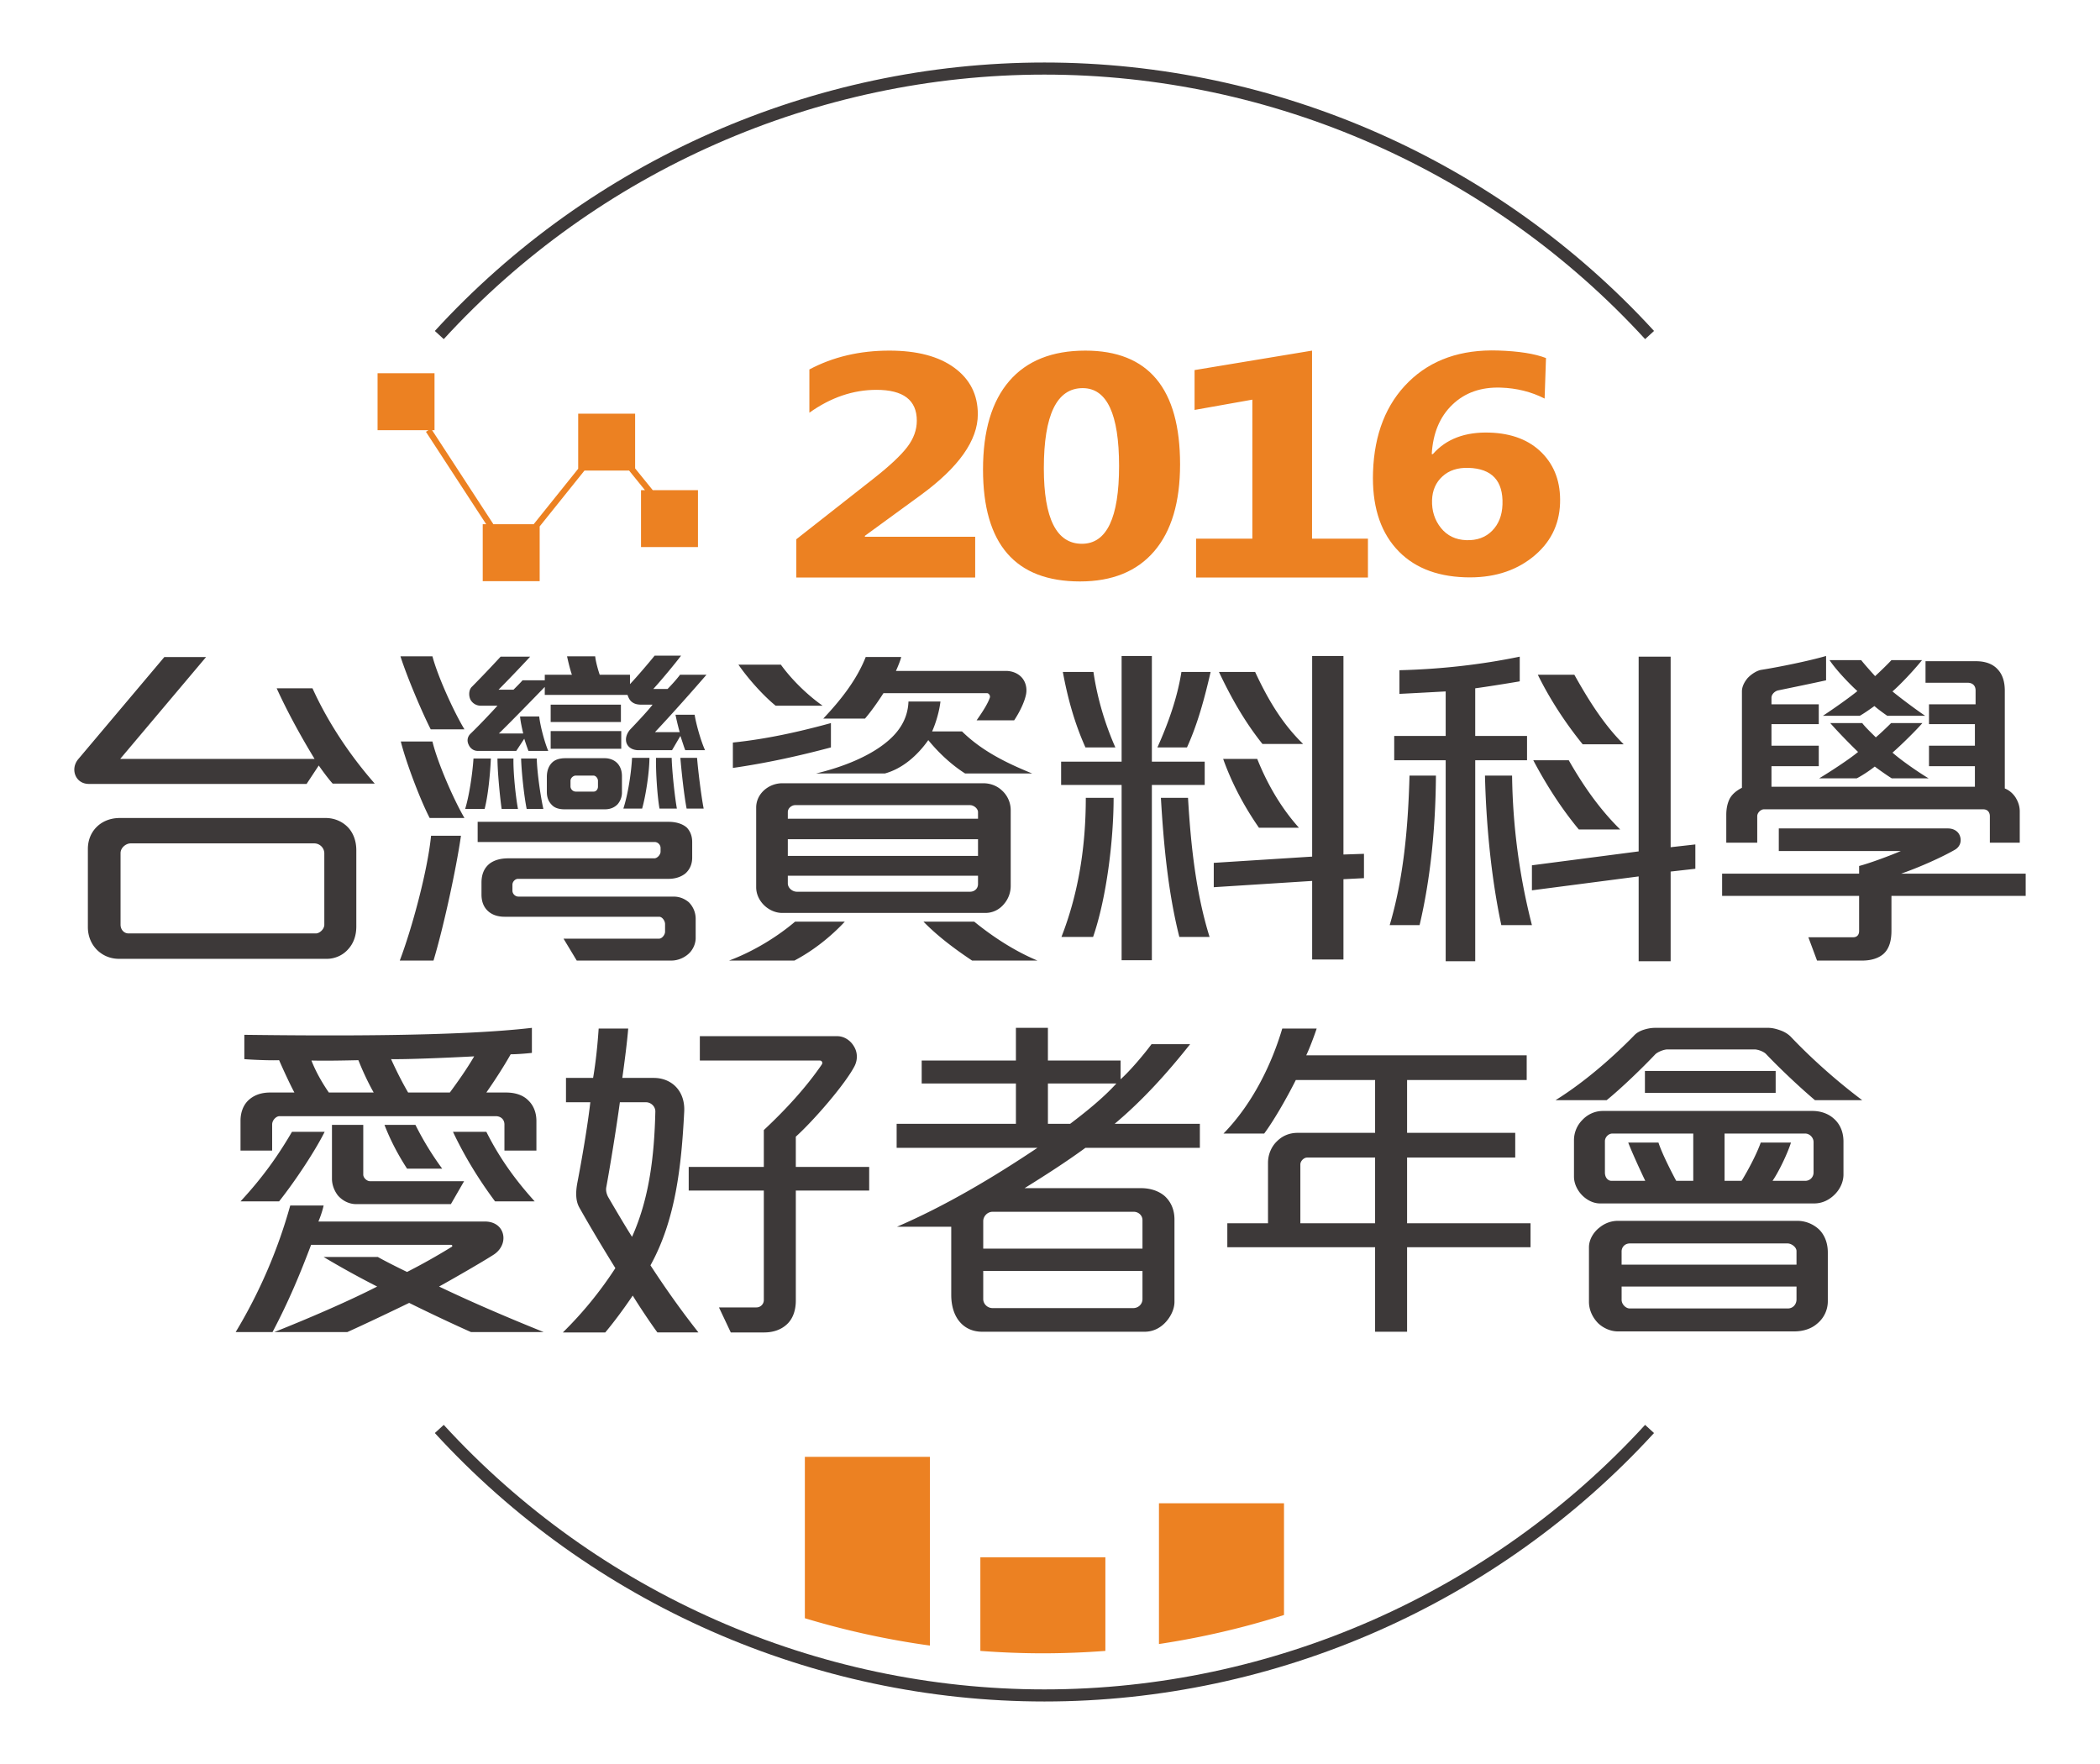 <svg xmlns="http://www.w3.org/2000/svg" width="400" height="336" viewBox="0 0 400 336"><g fill="#3D3939"><path d="M63.365 149.254c-.795-.861-2.054-2.583-2.65-3.444l-2.317 3.51H16.936c-1.258 0-2.119-.661-2.518-1.523-.463-.993-.331-2.252.53-3.245l16.359-19.405h7.948l-16.359 19.405h37.023c-2.583-4.239-5.167-8.941-7.219-13.445h6.821c2.914 6.426 7.087 12.717 11.855 18.148l-8.011-.001zm2.913 31.592c-1.06 1.191-2.583 1.79-4.04 1.79h-39.54c-1.656 0-3.047-.599-4.107-1.592-1.192-1.128-1.854-2.714-1.854-4.438v-14.9c0-1.656.596-3.112 1.656-4.173s2.583-1.723 4.437-1.723h39.21c1.723 0 3.312.729 4.371 1.922.928 1.058 1.458 2.516 1.458 4.237v14.506c-.001 1.855-.598 3.31-1.591 4.371zm-4.504-18.279c0-1.126-.926-1.923-1.92-1.923h-34.97c-.861 0-1.921.797-1.921 1.854v13.642c0 .864.597 1.656 1.524 1.656h35.699c.663 0 1.589-.792 1.589-1.656l-.001-13.573zM82.572 182.967h-6.425c2.317-6.095 5.298-17.089 5.96-23.778h5.695c-.861 6.093-3.311 17.416-5.23 23.778zm-.531-44.046c-1.589-3.113-4.503-9.934-5.762-13.908h6.093c.927 3.576 3.908 10.266 6.093 13.908h-6.424zm-.198 16.889c-1.789-3.444-4.504-10.596-5.498-14.57h6.027c.927 3.907 3.975 10.928 6.093 14.57h-6.622zm10.464-1.721h-3.708c.728-2.318 1.391-6.557 1.589-9.604H93.5c-.133 2.98-.531 7.086-1.193 9.604zm32.454-14.637h4.703c-.265-.927-.662-2.583-.795-3.312h3.644c.264 1.722 1.191 5.034 1.986 6.755h-3.775c-.265-.662-.662-1.988-.926-2.717l-1.59 2.717h-6.358c-1.258 0-2.053-.598-2.318-1.391-.266-.795 0-1.854.86-2.716 1.325-1.39 3.378-3.577 4.106-4.568h-2.185c-.662 0-1.193-.132-1.59-.398-.53-.33-.794-.86-.993-1.457h-15.763v-1.524c-1.987 2.055-6.491 6.69-8.743 8.875h4.636c-.199-.862-.53-2.317-.596-3.244h3.643c.199 1.788.993 4.834 1.721 6.556h-3.775a47.007 47.007 0 0 1-.795-2.318l-1.522 2.318h-7.352c-.795 0-1.458-.529-1.723-1.192-.331-.661-.266-1.456.331-2.054 1.59-1.522 3.842-3.906 5.167-5.363H91.58a2.205 2.205 0 0 1-1.986-1.193c-.332-.729-.332-1.855.332-2.451a225.103 225.103 0 0 0 5.431-5.697h5.629a272.883 272.883 0 0 1-6.027 6.293h2.848c.464-.464 1.391-1.39 1.723-1.79h4.239v-1.06h5.166c-.331-.926-.729-2.583-.926-3.51h5.363c.067.862.531 2.584.862 3.51h5.762v1.789c1.324-1.39 3.578-4.04 4.703-5.43h5.033c-1.192 1.589-3.841 4.769-5.299 6.357h2.715c.728-.727 1.855-1.987 2.385-2.716h5.034c-2.455 2.85-6.628 7.553-9.806 10.931zm6.755 41.859c-.86.991-2.252 1.656-3.643 1.656h-18.015l-2.518-4.175h18.214c.531 0 1.126-.729 1.126-1.324v-1.458c0-.596-.53-1.39-1.126-1.39H96.148c-1.391 0-2.516-.397-3.31-1.191-.729-.729-1.126-1.723-1.126-3.048v-2.251c0-1.723.596-2.916 1.656-3.71.861-.597 1.987-.928 3.444-.928h27.818c.596 0 1.192-.728 1.192-1.258v-.728c0-.596-.53-1.126-1.127-1.126H90.982v-3.843h36.36c1.458 0 2.716.398 3.51 1.128.596.662.994 1.522.994 2.716v2.979c0 1.257-.464 2.252-1.258 2.981-.795.661-1.921 1.059-3.246 1.059H98.665c-.528 0-1.059.53-1.059 1.127v1.127c0 .596.531 1.125 1.126 1.125h29.54c1.258 0 2.185.464 2.913 1.061a4.455 4.455 0 0 1 1.325 3.179v3.642c0 .993-.398 1.921-.994 2.65zm-35.964-27.222c-.331-2.318-.794-7.154-.794-9.604h3.046c-.066 2.451.396 7.154.86 9.604h-3.112zm4.769 0c-.531-2.649-.995-7.22-1.061-9.604h2.982c.065 2.716.728 7.22 1.257 9.604h-3.178zm17.286-.861c-.597.596-1.391.928-2.384.928h-7.683c-1.06 0-1.92-.265-2.45-.861-.596-.597-.928-1.391-.928-2.45v-2.848c0-1.259.397-2.252 1.192-2.914.597-.465 1.391-.663 2.384-.663h7.418c1.06 0 1.987.398 2.582 1.126.465.596.73 1.324.73 2.317v3.047a3.434 3.434 0 0 1-.861 2.318zM104.89 137.53v-3.311h13.379v3.311H104.89zm0 5.099v-3.376h13.444v3.376H104.89zm9.008 6.096c0-.464-.397-.994-.861-.994h-3.378c-.464 0-.993.464-.993.994v1.06c0 .53.462.994.993.994h3.444c.465 0 .795-.464.795-.928v-1.126zm8.413 5.296h-3.578c.927-2.849 1.524-7.02 1.657-9.67h3.312c-.001 2.584-.664 7.088-1.391 9.67zm3.309 0c-.396-2.186-.728-6.953-.661-9.67h2.98c.065 2.584.597 7.484.994 9.67h-3.313zm5.168 0c-.464-2.318-.994-7.153-1.193-9.67h3.179c.199 2.451.794 7.286 1.259 9.67h-3.245zM151.318 182.967h-12.451c4.967-1.856 9.471-4.771 12.584-7.42h9.471c-2.781 2.979-6.094 5.563-9.604 7.42zm-11.723-36.693v-4.836c6.425-.661 12.65-2.053 18.677-3.708v4.636c-6.225 1.655-12.252 2.98-18.677 3.908zm8.147-11.856c-2.45-1.987-5.365-5.3-7.088-7.816h8.08c2.055 2.848 5.034 5.763 7.949 7.816h-8.941zm43.515 37.754c-.862 1.059-2.119 1.722-3.577 1.722h-38.678c-1.391 0-2.716-.661-3.643-1.656-.795-.862-1.325-1.986-1.325-3.245v-15.167c0-1.325.596-2.517 1.589-3.379a5.248 5.248 0 0 1 3.444-1.257h38.215c1.325 0 2.584.464 3.512 1.324a5.067 5.067 0 0 1 1.722 3.775v14.439a5.267 5.267 0 0 1-1.259 3.444zm-4.968-17.487c0-.661-.794-1.325-1.522-1.325h-33.315c-.596 0-1.391.533-1.391 1.325v1.259h36.229v-1.259zm0 5.166H150.06v3.18h36.229v-3.18zm0 6.955H150.06v1.456c0 .861.862 1.59 1.723 1.59h32.983c.859 0 1.522-.596 1.522-1.458v-1.588zm-2.45-19.474c-2.517-1.588-5.033-3.907-7.021-6.358-2.053 2.915-4.901 5.433-8.279 6.358h-13.114c5.232-1.257 9.802-3.18 12.914-5.562 2.715-2.054 4.57-4.638 4.703-8.147h6.092c-.197 1.722-.794 3.908-1.589 5.696h5.697c3.642 3.577 8.146 5.895 13.377 8.013h-12.78zm9.338-10.132h-7.153c1.257-1.789 2.119-3.18 2.516-4.305.134-.398-.198-.862-.53-.862h-19.734c-1.061 1.658-2.319 3.446-3.512 4.836h-7.947c3.312-3.51 6.358-7.352 8.08-11.723h6.755c-.132.663-.729 2.053-.995 2.647h20.931c1.128 0 2.187.398 2.913 1.127.795.795 1.194 2.054.928 3.379-.331 1.589-1.325 3.51-2.252 4.901zm-8.014 45.767c-3.18-2.121-6.492-4.571-9.271-7.42h9.669c3.577 2.916 7.749 5.629 12.053 7.42h-12.451zM219.404 149.519v33.378h-5.764v-33.378h-11.522v-4.437h11.522v-20.136h5.764v20.136h10.064v4.437h-10.064zm-11.195 28.944h-6.028c3.311-8.478 4.638-17.42 4.638-26.493h5.299c-.001 7.948-1.325 19.008-3.909 26.493zm-1.456-36.098c-2.054-4.57-3.378-9.337-4.306-14.373h5.829c.729 4.967 2.185 9.87 4.173 14.373h-5.696zm19.34 0h-5.633c1.991-4.437 3.778-9.337 4.572-14.373h5.562c-1.125 4.903-2.449 9.87-4.501 14.373zm-1.457 36.098c-2.119-8.414-2.981-17.42-3.512-26.493h5.165c.533 9.14 1.526 18.214 4.107 26.493h-5.76zm31.26-10.995v15.299h-5.961v-14.969l-18.741 1.193v-4.637l18.741-1.191v-38.217h5.961v37.819l3.908-.132v4.636l-3.908.199zm-15.432-25.765c-3.441-4.304-6.025-8.94-8.28-13.708h6.89c2.253 4.834 4.967 9.67 9.14 13.708h-7.75zm-.661 15.963c-2.849-4.107-5.168-8.479-6.822-13.116h6.49c1.855 4.637 4.438 9.206 7.948 13.116h-7.616zM270.398 176.211h-5.695c2.649-8.942 3.511-18.612 3.775-28.48h5.032c-.063 9.734-.992 19.471-3.112 28.48zm10.598-31.396v38.283h-5.628v-38.283h-9.803v-4.636h9.803v-8.477c-2.517.132-5.962.331-8.808.463v-4.503c7.88-.199 15.562-1.06 22.914-2.584v4.702c-2.317.399-6.49 1.061-8.479 1.326v9.073h9.869v4.636h-9.868zm4.967 31.396c-2.051-9.604-2.913-20.068-3.111-28.48h5.165a120.7 120.7 0 0 0 3.778 28.48h-5.832zm32.255-10.2v17.087h-6.093v-16.16l-20.33 2.648v-4.768l20.33-2.648v-37.09h6.093v36.294l4.706-.528v4.635l-4.706.53zm-17.485-8.014c-3.311-3.976-6.227-8.543-8.677-13.182h6.756c2.649 4.636 5.762 9.207 9.804 13.182h-7.883zm.729-16.227c-3.378-4.173-6.291-8.676-8.543-13.247h6.957c2.448 4.372 5.495 9.406 9.401 13.247h-7.815zM360.276 170.646v6.625c0 1.853-.399 3.376-1.458 4.369-.859.796-2.252 1.326-4.107 1.326h-8.608l-1.654-4.44h8.541c.661 0 1.126-.396 1.126-1.192v-6.688h-26.094v-4.239h26.094v-1.457c2.255-.596 6.094-2.054 7.948-2.848h-23.246v-4.306h32.188c1.259 0 2.054.661 2.319 1.456.33.928.065 1.987-.927 2.583-2.517 1.456-6.822 3.376-10.264 4.57h23.711v4.239l-25.569.002zm18.745-10.132v-5.033c0-.796-.463-1.325-1.262-1.325H335.97c-.53 0-1.258.595-1.258 1.325v5.033h-5.896v-5.299c0-1.324.267-2.318.664-3.113.53-.926 1.324-1.522 2.317-2.052v-18.346c0-.927.463-1.789 1.059-2.518.794-.86 1.854-1.456 2.584-1.589 3.378-.53 9.207-1.722 12.385-2.65v4.636c-2.386.531-6.888 1.458-9.14 1.921-.599.132-1.26.729-1.26 1.391v1.258h9.009v3.775h-9.009v4.106h9.009v3.907h-9.009v3.909h38.748v-3.909h-8.743v-3.907h8.743v-4.106h-8.743v-3.775h8.874v-2.649c0-.861-.53-1.458-1.523-1.458h-8.014v-4.105h9.604c1.787 0 3.245.529 4.173 1.589.859.927 1.324 2.252 1.324 4.04v18.611c.86.332 1.589.995 2.054 1.723.53.861.795 1.722.795 2.648v5.961l-5.696.001zm-18.677-12.253c-.864-.53-2.453-1.655-3.247-2.251-.993.794-2.517 1.787-3.443 2.251H346.5c1.988-1.192 5.764-3.644 7.418-5.034-1.455-1.39-3.906-3.907-5.297-5.497h6.094c.527.729 1.92 2.054 2.581 2.716.729-.597 2.119-1.921 2.914-2.716h5.962c-1.393 1.59-4.24 4.371-5.696 5.628 1.722 1.525 5.101 3.843 6.888 4.902h-7.02zm-.865-11.924c-.596-.397-1.853-1.325-2.45-1.853-.728.528-2.052 1.457-2.78 1.853h-7.021c1.722-1.126 5.034-3.443 6.558-4.702-1.327-1.193-3.977-3.907-5.301-5.895h6.027c.729.929 2.054 2.384 2.649 3.048.797-.729 2.187-2.054 3.114-3.048h5.827c-1.657 2.053-4.173 4.703-5.631 5.961 1.523 1.259 4.638 3.578 6.229 4.638h-7.222v-.002zM89.725 253.732c-3.443-1.523-8.609-3.974-11.79-5.562-2.715 1.325-8.676 4.17-11.788 5.562H52.238c6.491-2.584 14.042-5.829 19.604-8.675a172.3 172.3 0 0 1-10.199-5.63h10.332c1.258.729 4.172 2.187 5.563 2.848a120.22 120.22 0 0 0 8.478-4.769c.198-.067.198-.396-.134-.396H59.258c-2.053 5.429-4.239 10.728-7.352 16.622h-7.021a97.184 97.184 0 0 0 10.399-24.108h6.359c-.199.928-.597 2.119-.994 3.047h31.726c1.655 0 2.782.794 3.245 1.853.662 1.458.132 3.381-1.656 4.505-2.385 1.523-7.815 4.635-10.331 6.027 5.96 2.848 12.385 5.631 19.935 8.677H89.725v-.001zm6.358-34.574v-4.968c0-.992-.728-1.586-1.656-1.586H53.23c-.596 0-1.391.729-1.391 1.586v4.968h-6.026v-5.696c0-1.455.462-2.913 1.522-3.904.929-.862 2.252-1.458 4.108-1.458h4.635c-.861-1.588-2.252-4.635-2.914-6.16-1.59.067-4.967-.065-6.623-.199v-4.633c16.027.199 40.6.33 54.774-1.327v4.769c-1.126.134-2.98.267-4.04.267-1.391 2.451-2.982 4.899-4.638 7.284h3.775c1.789 0 3.245.53 4.173 1.458 1.06.991 1.59 2.386 1.59 3.975v5.628H96.08v-.004zm-42.918 9.672h-7.351c4.371-4.705 7.286-8.943 9.802-13.247h6.225c-1.854 3.708-5.63 9.404-8.676 13.247zm15.1-26.891c-2.914.065-6.159.131-8.941.065.794 2.054 1.987 4.173 3.311 6.093h8.544c-1.126-1.985-2.185-4.305-2.914-6.158zm17.617 27.419H67.868c-1.325 0-2.583-.594-3.51-1.654-.662-.862-1.126-1.988-1.126-3.18v-10.266h5.961v9.471c0 .662.728 1.258 1.258 1.258H88.4l-2.518 4.371zm-8.344-6.754c-1.723-2.649-3.179-5.432-4.305-8.345h5.895a57.436 57.436 0 0 0 5.101 8.345h-6.691zm-3.047-20.864c.994 2.188 2.054 4.307 3.247 6.359h7.947c1.656-2.254 3.246-4.504 4.637-6.89-4.902.266-13.049.6-15.831.531zm19.803 27.09c-3.112-4.173-5.829-8.611-8.014-13.247h6.358c2.385 4.769 5.365 9.009 9.206 13.247h-7.55zM125.224 253.798c-1.192-1.591-3.577-5.165-4.703-7.021-1.656 2.451-3.511 4.967-5.232 7.021h-8.08a72.44 72.44 0 0 0 10.002-12.251c-2.385-3.844-5.034-8.28-6.889-11.593-.729-1.322-.662-3.047-.331-4.769.794-4.105 1.92-10.596 2.451-15.232h-4.636v-4.636h5.166c.53-3.114.86-6.425 1.059-9.403h5.629c-.198 2.516-.728 6.623-1.126 9.403h5.96c1.524 0 2.782.465 3.775 1.257 1.458 1.191 2.185 3.047 2.054 5.233-.531 10.399-1.656 20.6-6.425 29.209 2.848 4.371 5.894 8.675 9.14 12.781h-7.814zm-2.186-43.845h-4.967c-.662 4.901-1.854 12.186-2.583 16.162-.132.661.065 1.324.332 1.853 1.39 2.386 3.178 5.432 4.569 7.616 3.312-7.35 4.239-15.496 4.437-23.776.067-.996-.794-1.855-1.788-1.855zm28.547 16.823v20.929c0 1.853-.53 3.311-1.458 4.306-1.126 1.191-2.716 1.787-4.571 1.787h-6.358l-2.252-4.769h7.153a1.4 1.4 0 0 0 1.391-1.392v-20.861h-14.307v-4.502h14.307v-7.023c4.173-3.903 8.079-8.144 11.059-12.516.199-.329 0-.729-.397-.729h-22.849v-4.638h26.162c1.324 0 2.517.797 3.179 1.921.663 1.061.795 2.45.132 3.775-1.788 3.446-7.749 10.333-11.193 13.445v5.764h13.976v4.502h-13.974v.001zM206.753 218.63c-3.71 2.715-7.747 5.299-11.59 7.684h22.122c1.853 0 3.376.528 4.502 1.456 1.194 1.061 1.921 2.584 1.921 4.504v15.698c0 1.257-.596 2.649-1.589 3.772-.995 1.127-2.383 1.921-4.107 1.921h-30.928c-1.855 0-3.313-.727-4.306-1.921-1.059-1.257-1.589-3.046-1.589-5.1v-12.979h-10.333c9.205-3.977 18.147-9.272 26.757-15.034h-26.824v-4.572h22.718v-7.684H175.56v-4.369h17.947v-6.229h6.095v6.229h13.841v3.577c1.787-1.591 4.369-4.636 5.895-6.691h7.352c-4.303 5.432-9.006 10.665-14.373 15.167h16.229v4.572h-21.791v-.001zm10.861 13.777c0-.93-.792-1.592-1.654-1.592h-26.891c-.992 0-1.787.862-1.787 1.788v5.233h30.332v-5.429zm0 9.67h-30.332v5.364c0 .925.795 1.722 1.787 1.722h26.758c1.059 0 1.787-.797 1.787-1.722v-5.364zm-18.01-35.701v7.684h4.236c2.715-2.053 6.227-4.836 8.808-7.684h-13.044zM268.016 237.572v16.093h-6.093v-16.093h-28.148V233h7.75v-11.522c0-1.591.663-3.111 1.722-4.107.995-.995 2.32-1.591 3.909-1.591h14.768v-10.067h-15.1c-1.722 3.444-4.24 7.817-6.027 10.201h-7.75c5.696-5.829 9.272-13.512 11.193-20.002h6.556c-.465 1.391-1.325 3.708-1.988 5.099H290.8v4.702h-22.784v10.067h20.6v4.703h-20.6V233h23.513v4.57h-23.513v.002zm-6.093-17.09h-12.915c-.661 0-1.322.666-1.322 1.327V233h14.237v-12.518zM345.705 209.556c-2.979-2.519-6.755-6.093-9.336-8.811-.468-.462-1.525-.857-2.187-.857h-16.561c-.729 0-1.985.528-2.383.991-2.385 2.519-6.425 6.425-9.207 8.677h-9.738c5.963-3.71 11.395-8.677 14.903-12.252.463-.53 1.126-.928 1.988-1.193.659-.196 1.322-.332 2.117-.332h21.526c.729 0 1.523.201 2.252.465.795.265 1.523.729 1.986 1.194 3.577 3.772 8.346 8.146 13.644 12.12h-9.006v-.002zm3.908 17.816c-.993 1.061-2.383 1.853-4.042 1.853h-40.799c-1.257 0-2.383-.596-3.245-1.39-1.058-.993-1.722-2.383-1.722-3.71v-6.953c0-1.455.596-2.848 1.591-3.841.993-1.061 2.384-1.722 3.907-1.722h39.937c1.458 0 2.915.462 3.974 1.388 1.194.995 1.923 2.517 1.923 4.438v6.292c0 1.26-.531 2.586-1.524 3.645zm-3.51 24.77c-1.059.928-2.582 1.458-4.369 1.458h-33.58c-1.324 0-2.715-.594-3.71-1.523-1.059-1.059-1.785-2.517-1.785-4.104v-10.399c0-1.458.86-2.915 2.117-3.843a5.504 5.504 0 0 1 3.378-1.191h34.173c1.657 0 3.114.661 4.175 1.656 1.059 1.061 1.654 2.582 1.654 4.371v9.271a5.488 5.488 0 0 1-2.053 4.304zm-23.577-36.229h-15.434c-.664 0-1.393.661-1.393 1.46v5.96c0 .995.598 1.589 1.257 1.589h6.428c-.795-1.654-2.451-5.231-3.245-7.287h5.759c.663 2.056 2.453 5.564 3.381 7.287h3.247v-9.009zm19.667 22.386c0-.727-.925-1.455-1.722-1.455h-30.003c-.993 0-1.591.729-1.591 1.523v2.516h33.315v-2.584h.001zm0 6.757H308.88v2.519c0 .925.86 1.654 1.523 1.654h30.136c.995 0 1.654-.795 1.654-1.722v-2.451zm-28.874-36.891v-4.172h24.902v4.172h-24.902zm32.119 9.339c0-.795-.729-1.591-1.589-1.591h-15.363v9.009h3.245c1.191-1.921 2.913-5.168 3.643-7.287h5.761c-.528 1.724-2.119 5.235-3.509 7.287h6.227c.925 0 1.588-.728 1.588-1.589v-5.829h-.003z"/></g><path fill="#3D3939" d="M198.94 324.092c-44.03 0-86.352-18.638-116.115-51.132l1.698-1.555c29.328 32.02 71.031 50.385 114.417 50.385 43.383 0 85.084-18.365 114.412-50.385l1.699 1.555c-29.763 32.496-72.082 51.132-116.111 51.132zM313.355 64.594c-29.328-32.019-71.032-50.383-114.415-50.383-43.387 0-85.09 18.365-114.416 50.383l-1.698-1.556c29.764-32.494 72.084-51.13 116.116-51.13 44.028 0 86.351 18.636 116.112 51.13l-1.699 1.556z"/><g fill="#EC8122"><path d="M153.307 277.489v30.745a156.054 156.054 0 0 0 23.816 5.206v-35.951h-23.816zM186.734 296.633v17.825c3.931.296 7.9.456 11.908.456 4.003 0 7.976-.16 11.906-.456v-17.825h-23.814zM220.754 286.333v26.814a155.09 155.09 0 0 0 23.817-5.531v-21.283h-23.817z"/></g><path fill="#EC8122" d="M124.331 93.36l-3.354-4.138V78.79H110.13v10.495l-8.478 10.564h-7.671L82.3 81.936h.465V71.09H71.917v10.846h9.697l-.483.313 11.476 17.6h-.658v10.848h10.846v-10.43l8.53-10.631h8.507l3.017 3.724h-.751v10.847h10.848V93.36z"/><g fill="#EC8122"><path d="M164.742 102.064v.178h21.006v7.768h-34.071v-7.293l14.834-11.651c2.982-2.352 5.083-4.324 6.297-5.915 1.216-1.591 1.824-3.265 1.824-5.025 0-3.914-2.564-5.87-7.688-5.87-4.451 0-8.71 1.453-12.776 4.357v-8.241c4.5-2.393 9.576-3.588 15.231-3.588 5.292 0 9.425 1.092 12.397 3.277s4.457 5.134 4.457 8.85c0 4.961-3.62 10.091-10.862 15.387l-10.649 7.766zM205.72 110.751c-12.319 0-18.479-7.105-18.479-21.316 0-7.372 1.666-12.991 4.999-16.855 3.332-3.863 8.163-5.796 14.49-5.796 12.03 0 18.046 7.225 18.046 21.673 0 7.194-1.642 12.71-4.927 16.544-3.284 3.833-7.994 5.75-14.129 5.75zm.506-36.822c-4.934 0-7.399 5.09-7.399 15.268 0 9.586 2.418 14.38 7.255 14.38 4.716 0 7.074-4.94 7.074-14.824-.001-9.883-2.311-14.824-6.93-14.824zM260.559 110.01h-32.735v-7.412h10.719V76.123l-11.007 1.958v-7.59l22.376-3.707v35.815h10.647v7.411z"/></g><g><path fill="#EC8122" d="M294.475 68.199l-.262 7.719c-2.534-1.291-5.325-1.988-8.371-2.086-3.757-.122-6.827.965-9.211 3.26-2.384 2.292-3.688 5.425-3.918 9.398l.214.007c2.533-2.883 6.138-4.248 10.814-4.097 4.253.138 7.584 1.436 9.996 3.894 2.412 2.459 3.551 5.647 3.419 9.564-.144 4.21-1.913 7.656-5.315 10.335-3.4 2.68-7.652 3.938-12.756 3.771-5.717-.184-10.124-2.034-13.221-5.549-3.099-3.514-4.542-8.351-4.334-14.51.244-7.251 2.508-12.977 6.789-17.18 4.279-4.203 9.963-6.19 17.051-5.96 3.921.125 6.955.605 9.105 1.434zm-14.757 20.919c-2.055-.066-3.711.475-4.967 1.624-1.258 1.149-1.916 2.65-1.979 4.502-.068 2.047.491 3.816 1.684 5.309 1.19 1.492 2.814 2.271 4.869 2.337 2.007.064 3.637-.529 4.885-1.786s1.907-2.93 1.979-5.016c.151-4.503-2.006-6.826-6.471-6.97z"/></g></svg>